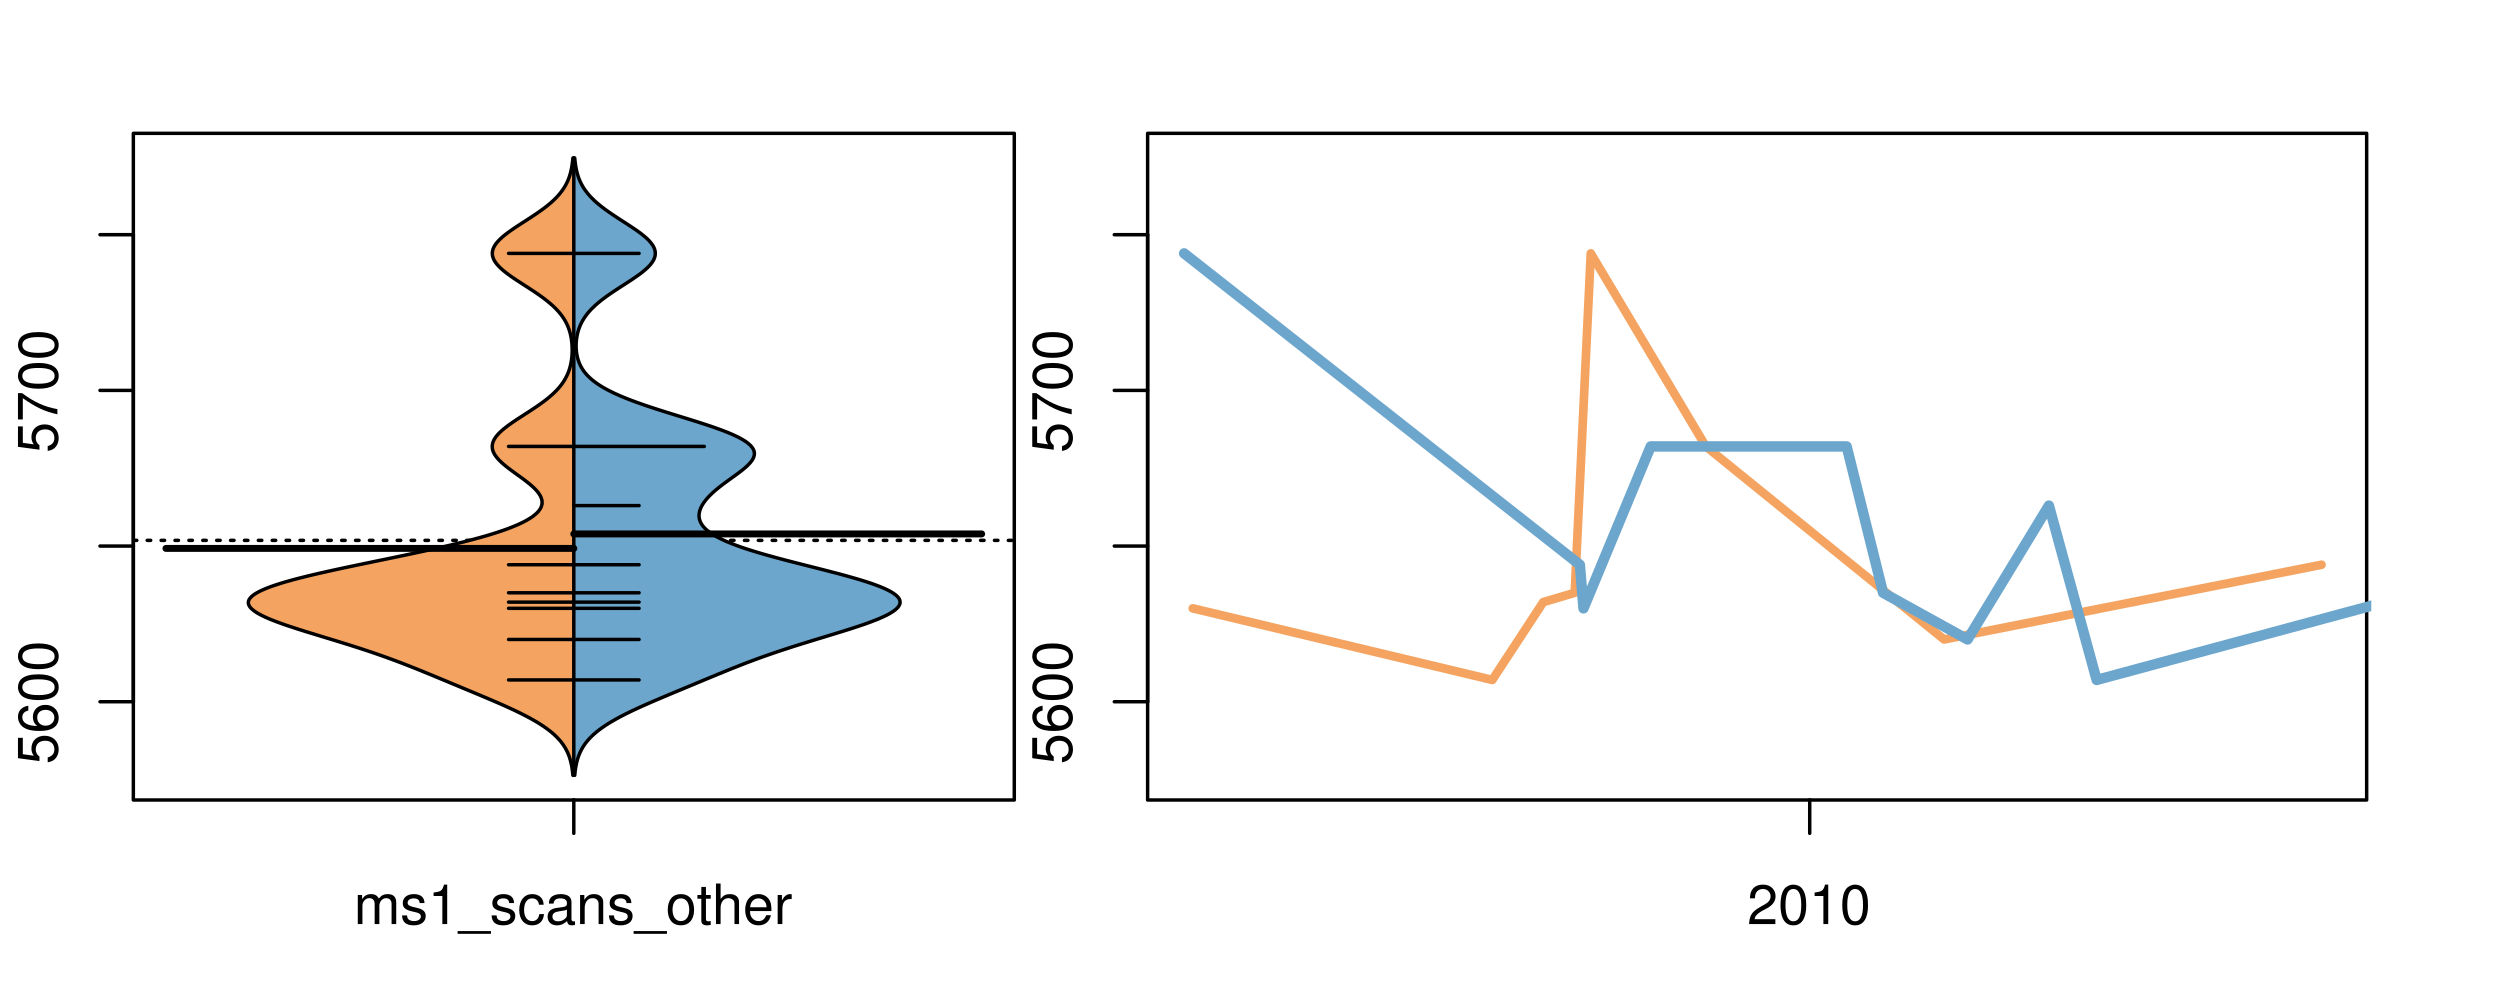 <?xml version="1.0" encoding="UTF-8"?>
<svg xmlns="http://www.w3.org/2000/svg" xmlns:xlink="http://www.w3.org/1999/xlink" width="540pt" height="216pt" viewBox="0 0 540 216" version="1.1">
<defs>
<g>
<symbol overflow="visible" id="glyph0-0">
<path style="stroke:none;" d="M -8.516 -5.719 L -8.516 -1.312 L -3.875 -0.688 L -3.875 -1.656 C -4.469 -2.141 -4.672 -2.562 -4.672 -3.219 C -4.672 -4.359 -3.891 -5.078 -2.625 -5.078 C -1.406 -5.078 -0.656 -4.375 -0.656 -3.219 C -0.656 -2.297 -1.125 -1.734 -2.094 -1.469 L -2.094 -0.422 C -1.391 -0.562 -1.062 -0.688 -0.75 -0.938 C -0.094 -1.422 0.281 -2.281 0.281 -3.234 C 0.281 -4.953 -0.969 -6.156 -2.766 -6.156 C -4.453 -6.156 -5.609 -5.047 -5.609 -3.406 C -5.609 -2.812 -5.453 -2.328 -5.094 -1.844 L -7.469 -2.172 L -7.469 -5.719 Z M -8.516 -5.719 "/>
</symbol>
<symbol overflow="visible" id="glyph0-1">
<path style="stroke:none;" d="M -6.281 -5.969 C -7.688 -5.766 -8.516 -4.859 -8.516 -3.562 C -8.516 -2.625 -8.047 -1.781 -7.297 -1.281 C -6.469 -0.75 -5.422 -0.516 -3.875 -0.516 C -2.453 -0.516 -1.531 -0.734 -0.781 -1.234 C -0.094 -1.688 0.281 -2.438 0.281 -3.375 C 0.281 -4.984 -0.922 -6.156 -2.594 -6.156 C -4.172 -6.156 -5.297 -5.078 -5.297 -3.547 C -5.297 -2.719 -4.969 -2.047 -4.344 -1.594 C -6.422 -1.609 -7.578 -2.281 -7.578 -3.484 C -7.578 -4.234 -7.109 -4.75 -6.281 -4.922 Z M -4.359 -3.422 C -4.359 -4.438 -3.641 -5.078 -2.516 -5.078 C -1.438 -5.078 -0.656 -4.359 -0.656 -3.391 C -0.656 -2.406 -1.469 -1.656 -2.562 -1.656 C -3.625 -1.656 -4.359 -2.375 -4.359 -3.422 Z M -4.359 -3.422 "/>
</symbol>
<symbol overflow="visible" id="glyph0-2">
<path style="stroke:none;" d="M -8.516 -3.297 C -8.516 -2.516 -8.156 -1.781 -7.578 -1.344 C -6.828 -0.797 -5.688 -0.516 -4.109 -0.516 C -1.25 -0.516 0.281 -1.469 0.281 -3.297 C 0.281 -5.094 -1.25 -6.078 -4.047 -6.078 C -5.703 -6.078 -6.797 -5.812 -7.578 -5.25 C -8.172 -4.812 -8.516 -4.109 -8.516 -3.297 Z M -7.578 -3.297 C -7.578 -4.438 -6.422 -5 -4.141 -5 C -1.734 -5 -0.594 -4.453 -0.594 -3.281 C -0.594 -2.156 -1.781 -1.594 -4.109 -1.594 C -6.438 -1.594 -7.578 -2.156 -7.578 -3.297 Z M -7.578 -3.297 "/>
</symbol>
<symbol overflow="visible" id="glyph0-3">
<path style="stroke:none;" d="M -8.516 -6.234 L -8.516 -0.547 L -7.469 -0.547 L -7.469 -5.141 C -4.578 -3.125 -2.797 -2.297 0 -1.656 L 0 -2.781 C -2.719 -3.25 -5.062 -4.312 -7.625 -6.234 Z M -8.516 -6.234 "/>
</symbol>
<symbol overflow="visible" id="glyph0-4">
<path style="stroke:none;" d="M -8.75 -5.938 L -8.75 -4.938 L -5.5 -4.938 C -6.125 -4.531 -6.469 -3.859 -6.469 -3.016 C -6.469 -1.375 -5.156 -0.312 -3.156 -0.312 C -1.031 -0.312 0.281 -1.359 0.281 -3.047 C 0.281 -3.906 -0.047 -4.516 -0.828 -5.047 L 0 -5.047 L 0 -5.938 Z M -5.531 -3.188 C -5.531 -4.266 -4.578 -4.938 -3.078 -4.938 C -1.625 -4.938 -0.656 -4.25 -0.656 -3.188 C -0.656 -2.094 -1.625 -1.359 -3.094 -1.359 C -4.562 -1.359 -5.531 -2.094 -5.531 -3.188 Z M -5.531 -3.188 "/>
</symbol>
<symbol overflow="visible" id="glyph0-5">
<path style="stroke:none;" d="M -6.281 -3.094 L -6.281 -2.047 L -7.266 -2.047 C -7.688 -2.047 -7.906 -2.297 -7.906 -2.75 C -7.906 -2.828 -7.906 -2.875 -7.891 -3.094 L -8.719 -3.094 C -8.766 -2.875 -8.781 -2.734 -8.781 -2.531 C -8.781 -1.609 -8.25 -1.062 -7.359 -1.062 L -6.281 -1.062 L -6.281 -0.219 L -5.469 -0.219 L -5.469 -1.062 L 0 -1.062 L 0 -2.047 L -5.469 -2.047 L -5.469 -3.094 Z M -6.281 -3.094 "/>
</symbol>
<symbol overflow="visible" id="glyph0-6">
<path style="stroke:none;" d="M 1.516 -6.938 L 1.516 0.266 L 2.109 0.266 L 2.109 -6.938 Z M 1.516 -6.938 "/>
</symbol>
<symbol overflow="visible" id="glyph0-7">
<path style="stroke:none;" d="M -6.469 -3.266 C -6.469 -1.5 -5.203 -0.438 -3.094 -0.438 C -0.984 -0.438 0.281 -1.484 0.281 -3.281 C 0.281 -5.047 -0.984 -6.125 -3.047 -6.125 C -5.219 -6.125 -6.469 -5.078 -6.469 -3.266 Z M -5.547 -3.281 C -5.547 -4.406 -4.625 -5.078 -3.062 -5.078 C -1.578 -5.078 -0.641 -4.375 -0.641 -3.281 C -0.641 -2.156 -1.578 -1.469 -3.094 -1.469 C -4.609 -1.469 -5.547 -2.156 -5.547 -3.281 Z M -5.547 -3.281 "/>
</symbol>
<symbol overflow="visible" id="glyph0-8">
<path style="stroke:none;" d="M -8.75 -1.828 L -8.75 -0.812 L 0 -0.812 L 0 -1.828 Z M -8.75 -1.828 "/>
</symbol>
<symbol overflow="visible" id="glyph0-9">
<path style="stroke:none;" d="M -1.25 -2.297 L -1.25 -1.047 L 0 -1.047 L 0 -2.297 Z M -1.25 -2.297 "/>
</symbol>
<symbol overflow="visible" id="glyph0-10">
<path style="stroke:none;" d="M -3.906 -2.656 L -3.906 -3.234 C -3.906 -4.391 -3.391 -4.984 -2.359 -4.984 C -1.297 -4.984 -0.656 -4.328 -0.656 -3.234 C -0.656 -2.078 -1.234 -1.516 -2.469 -1.438 L -2.469 -0.391 C -1.781 -0.438 -1.344 -0.547 -0.953 -0.75 C -0.141 -1.188 0.281 -2.031 0.281 -3.188 C 0.281 -4.938 -0.766 -6.078 -2.375 -6.078 C -3.453 -6.078 -4.062 -5.656 -4.406 -4.625 C -4.719 -5.422 -5.312 -5.812 -6.172 -5.812 C -7.625 -5.812 -8.516 -4.844 -8.516 -3.234 C -8.516 -1.516 -7.578 -0.594 -5.766 -0.562 L -5.766 -1.625 C -6.281 -1.625 -6.562 -1.688 -6.828 -1.812 C -7.297 -2.047 -7.578 -2.578 -7.578 -3.234 C -7.578 -4.172 -7.031 -4.734 -6.125 -4.734 C -5.531 -4.734 -5.172 -4.531 -4.984 -4.062 C -4.859 -3.766 -4.812 -3.391 -4.797 -2.656 Z M -3.906 -2.656 "/>
</symbol>
<symbol overflow="visible" id="glyph0-11">
<path style="stroke:none;" d="M 0 -3.422 L -6.281 -5.828 L -6.281 -4.703 L -1.188 -2.922 L -6.281 -1.25 L -6.281 -0.125 L 0 -2.328 Z M 0 -3.422 "/>
</symbol>
<symbol overflow="visible" id="glyph0-12">
<path style="stroke:none;" d="M -0.594 -6.422 C -0.562 -6.312 -0.562 -6.266 -0.562 -6.203 C -0.562 -5.859 -0.75 -5.656 -1.062 -5.656 L -4.75 -5.656 C -5.875 -5.656 -6.469 -4.844 -6.469 -3.297 C -6.469 -2.391 -6.203 -1.625 -5.734 -1.219 C -5.406 -0.922 -5.047 -0.797 -4.422 -0.781 L -4.422 -1.781 C -5.203 -1.875 -5.547 -2.328 -5.547 -3.266 C -5.547 -4.156 -5.203 -4.672 -4.609 -4.672 L -4.344 -4.672 C -3.922 -4.672 -3.75 -4.422 -3.641 -3.625 C -3.469 -2.203 -3.422 -1.984 -3.266 -1.609 C -2.969 -0.875 -2.406 -0.5 -1.578 -0.5 C -0.438 -0.5 0.281 -1.297 0.281 -2.562 C 0.281 -3.359 0 -4 -0.641 -4.703 C -0.016 -4.781 0.281 -5.094 0.281 -5.734 C 0.281 -5.938 0.25 -6.094 0.172 -6.422 Z M -1.984 -4.672 C -1.641 -4.672 -1.438 -4.578 -1.156 -4.266 C -0.797 -3.859 -0.594 -3.375 -0.594 -2.781 C -0.594 -2 -0.969 -1.547 -1.609 -1.547 C -2.266 -1.547 -2.609 -1.984 -2.766 -3.062 C -2.906 -4.109 -2.953 -4.328 -3.109 -4.672 Z M -1.984 -4.672 "/>
</symbol>
<symbol overflow="visible" id="glyph0-13">
<path style="stroke:none;" d="M 0 -5.781 L -6.281 -5.781 L -6.281 -4.781 L -2.719 -4.781 C -1.438 -4.781 -0.594 -4.109 -0.594 -3.078 C -0.594 -2.281 -1.078 -1.781 -1.844 -1.781 L -6.281 -1.781 L -6.281 -0.781 L -1.438 -0.781 C -0.391 -0.781 0.281 -1.562 0.281 -2.781 C 0.281 -3.703 -0.047 -4.297 -0.875 -4.891 L 0 -4.891 Z M 0 -5.781 "/>
</symbol>
<symbol overflow="visible" id="glyph0-14">
<path style="stroke:none;" d="M -2.812 -6.156 C -3.766 -6.156 -4.344 -6.078 -4.812 -5.906 C -5.844 -5.5 -6.469 -4.531 -6.469 -3.359 C -6.469 -1.609 -5.125 -0.484 -3.062 -0.484 C -1 -0.484 0.281 -1.578 0.281 -3.344 C 0.281 -4.781 -0.547 -5.766 -1.906 -6.031 L -1.906 -5.016 C -1.078 -4.734 -0.641 -4.172 -0.641 -3.375 C -0.641 -2.734 -0.938 -2.203 -1.469 -1.859 C -1.828 -1.625 -2.188 -1.531 -2.812 -1.531 Z M -3.625 -1.547 C -4.781 -1.625 -5.547 -2.344 -5.547 -3.344 C -5.547 -4.328 -4.734 -5.094 -3.703 -5.094 C -3.672 -5.094 -3.641 -5.094 -3.625 -5.078 Z M -3.625 -1.547 "/>
</symbol>
<symbol overflow="visible" id="glyph1-0">
<path style="stroke:none;" d="M 0.844 -6.281 L 0.844 0 L 1.844 0 L 1.844 -3.953 C 1.844 -4.859 2.516 -5.594 3.328 -5.594 C 4.062 -5.594 4.484 -5.141 4.484 -4.328 L 4.484 0 L 5.5 0 L 5.5 -3.953 C 5.5 -4.859 6.156 -5.594 6.969 -5.594 C 7.703 -5.594 8.141 -5.125 8.141 -4.328 L 8.141 0 L 9.141 0 L 9.141 -4.719 C 9.141 -5.844 8.5 -6.469 7.312 -6.469 C 6.484 -6.469 5.969 -6.219 5.391 -5.516 C 5.016 -6.188 4.516 -6.469 3.703 -6.469 C 2.859 -6.469 2.297 -6.156 1.766 -5.406 L 1.766 -6.281 Z M 0.844 -6.281 "/>
</symbol>
<symbol overflow="visible" id="glyph1-1">
<path style="stroke:none;" d="M 5.25 -4.531 C 5.25 -5.766 4.422 -6.469 2.969 -6.469 C 1.516 -6.469 0.562 -5.719 0.562 -4.547 C 0.562 -3.562 1.062 -3.094 2.562 -2.734 L 3.484 -2.516 C 4.188 -2.344 4.469 -2.094 4.469 -1.625 C 4.469 -1.047 3.875 -0.641 3 -0.641 C 2.453 -0.641 2 -0.797 1.75 -1.062 C 1.594 -1.25 1.531 -1.422 1.469 -1.875 L 0.406 -1.875 C 0.453 -0.422 1.266 0.281 2.922 0.281 C 4.5 0.281 5.516 -0.5 5.516 -1.719 C 5.516 -2.656 4.984 -3.172 3.734 -3.469 L 2.766 -3.703 C 1.953 -3.891 1.609 -4.156 1.609 -4.594 C 1.609 -5.172 2.125 -5.547 2.938 -5.547 C 3.75 -5.547 4.172 -5.203 4.203 -4.531 Z M 5.25 -4.531 "/>
</symbol>
<symbol overflow="visible" id="glyph1-2">
<path style="stroke:none;" d="M 3.109 -6.062 L 3.109 0 L 4.156 0 L 4.156 -8.516 L 3.469 -8.516 C 3.094 -7.203 2.859 -7.016 1.219 -6.812 L 1.219 -6.062 Z M 3.109 -6.062 "/>
</symbol>
<symbol overflow="visible" id="glyph1-3">
<path style="stroke:none;" d="M 6.938 1.516 L -0.266 1.516 L -0.266 2.109 L 6.938 2.109 Z M 6.938 1.516 "/>
</symbol>
<symbol overflow="visible" id="glyph1-4">
<path style="stroke:none;" d="M 5.656 -4.172 C 5.609 -4.781 5.469 -5.188 5.234 -5.531 C 4.797 -6.125 4.047 -6.469 3.172 -6.469 C 1.469 -6.469 0.375 -5.125 0.375 -3.031 C 0.375 -1.016 1.453 0.281 3.156 0.281 C 4.656 0.281 5.609 -0.625 5.719 -2.156 L 4.719 -2.156 C 4.547 -1.156 4.031 -0.641 3.188 -0.641 C 2.078 -0.641 1.422 -1.547 1.422 -3.031 C 1.422 -4.609 2.062 -5.547 3.156 -5.547 C 4 -5.547 4.531 -5.047 4.641 -4.172 Z M 5.656 -4.172 "/>
</symbol>
<symbol overflow="visible" id="glyph1-5">
<path style="stroke:none;" d="M 6.422 -0.594 C 6.312 -0.562 6.266 -0.562 6.203 -0.562 C 5.859 -0.562 5.656 -0.75 5.656 -1.062 L 5.656 -4.75 C 5.656 -5.875 4.844 -6.469 3.297 -6.469 C 2.391 -6.469 1.625 -6.203 1.219 -5.734 C 0.922 -5.406 0.797 -5.047 0.781 -4.422 L 1.781 -4.422 C 1.875 -5.203 2.328 -5.547 3.266 -5.547 C 4.156 -5.547 4.672 -5.203 4.672 -4.609 L 4.672 -4.344 C 4.672 -3.922 4.422 -3.75 3.625 -3.641 C 2.203 -3.469 1.984 -3.422 1.609 -3.266 C 0.875 -2.969 0.5 -2.406 0.5 -1.578 C 0.5 -0.438 1.297 0.281 2.562 0.281 C 3.359 0.281 4 0 4.703 -0.641 C 4.781 -0.016 5.094 0.281 5.734 0.281 C 5.938 0.281 6.094 0.25 6.422 0.172 Z M 4.672 -1.984 C 4.672 -1.641 4.578 -1.438 4.266 -1.156 C 3.859 -0.797 3.375 -0.594 2.781 -0.594 C 2 -0.594 1.547 -0.969 1.547 -1.609 C 1.547 -2.266 1.984 -2.609 3.062 -2.766 C 4.109 -2.906 4.328 -2.953 4.672 -3.109 Z M 4.672 -1.984 "/>
</symbol>
<symbol overflow="visible" id="glyph1-6">
<path style="stroke:none;" d="M 0.844 -6.281 L 0.844 0 L 1.844 0 L 1.844 -3.469 C 1.844 -4.75 2.516 -5.594 3.547 -5.594 C 4.344 -5.594 4.844 -5.109 4.844 -4.359 L 4.844 0 L 5.844 0 L 5.844 -4.75 C 5.844 -5.797 5.062 -6.469 3.859 -6.469 C 2.922 -6.469 2.312 -6.109 1.766 -5.234 L 1.766 -6.281 Z M 0.844 -6.281 "/>
</symbol>
<symbol overflow="visible" id="glyph1-7">
<path style="stroke:none;" d="M 3.266 -6.469 C 1.5 -6.469 0.438 -5.203 0.438 -3.094 C 0.438 -0.984 1.484 0.281 3.281 0.281 C 5.047 0.281 6.125 -0.984 6.125 -3.047 C 6.125 -5.219 5.078 -6.469 3.266 -6.469 Z M 3.281 -5.547 C 4.406 -5.547 5.078 -4.625 5.078 -3.062 C 5.078 -1.578 4.375 -0.641 3.281 -0.641 C 2.156 -0.641 1.469 -1.578 1.469 -3.094 C 1.469 -4.609 2.156 -5.547 3.281 -5.547 Z M 3.281 -5.547 "/>
</symbol>
<symbol overflow="visible" id="glyph1-8">
<path style="stroke:none;" d="M 3.047 -6.281 L 2.016 -6.281 L 2.016 -8.016 L 1.016 -8.016 L 1.016 -6.281 L 0.172 -6.281 L 0.172 -5.469 L 1.016 -5.469 L 1.016 -0.719 C 1.016 -0.078 1.453 0.281 2.234 0.281 C 2.469 0.281 2.719 0.25 3.047 0.188 L 3.047 -0.641 C 2.922 -0.609 2.766 -0.594 2.562 -0.594 C 2.141 -0.594 2.016 -0.719 2.016 -1.156 L 2.016 -5.469 L 3.047 -5.469 Z M 3.047 -6.281 "/>
</symbol>
<symbol overflow="visible" id="glyph1-9">
<path style="stroke:none;" d="M 0.844 -8.75 L 0.844 0 L 1.844 0 L 1.844 -3.469 C 1.844 -4.75 2.516 -5.594 3.547 -5.594 C 3.859 -5.594 4.188 -5.484 4.422 -5.297 C 4.719 -5.094 4.844 -4.797 4.844 -4.359 L 4.844 0 L 5.828 0 L 5.828 -4.75 C 5.828 -5.812 5.078 -6.469 3.859 -6.469 C 2.969 -6.469 2.422 -6.188 1.844 -5.422 L 1.844 -8.75 Z M 0.844 -8.75 "/>
</symbol>
<symbol overflow="visible" id="glyph1-10">
<path style="stroke:none;" d="M 6.156 -2.812 C 6.156 -3.766 6.078 -4.344 5.906 -4.812 C 5.5 -5.844 4.531 -6.469 3.359 -6.469 C 1.609 -6.469 0.484 -5.125 0.484 -3.062 C 0.484 -1 1.578 0.281 3.344 0.281 C 4.781 0.281 5.766 -0.547 6.031 -1.906 L 5.016 -1.906 C 4.734 -1.078 4.172 -0.641 3.375 -0.641 C 2.734 -0.641 2.203 -0.938 1.859 -1.469 C 1.625 -1.828 1.531 -2.188 1.531 -2.812 Z M 1.547 -3.625 C 1.625 -4.781 2.344 -5.547 3.344 -5.547 C 4.328 -5.547 5.094 -4.734 5.094 -3.703 C 5.094 -3.672 5.094 -3.641 5.078 -3.625 Z M 1.547 -3.625 "/>
</symbol>
<symbol overflow="visible" id="glyph1-11">
<path style="stroke:none;" d="M 0.828 -6.281 L 0.828 0 L 1.844 0 L 1.844 -3.266 C 1.844 -4.156 2.062 -4.75 2.547 -5.094 C 2.859 -5.328 3.156 -5.406 3.859 -5.406 L 3.859 -6.438 C 3.688 -6.453 3.594 -6.469 3.469 -6.469 C 2.812 -6.469 2.328 -6.078 1.75 -5.141 L 1.75 -6.281 Z M 0.828 -6.281 "/>
</symbol>
<symbol overflow="visible" id="glyph1-12">
<path style="stroke:none;" d="M 6.078 -1.047 L 1.594 -1.047 C 1.703 -1.734 2.094 -2.188 3.125 -2.797 L 4.328 -3.438 C 5.516 -4.094 6.125 -4.969 6.125 -6.016 C 6.125 -6.719 5.844 -7.375 5.344 -7.844 C 4.844 -8.297 4.219 -8.516 3.406 -8.516 C 2.328 -8.516 1.531 -8.125 1.062 -7.406 C 0.75 -6.953 0.625 -6.422 0.594 -5.562 L 1.656 -5.562 C 1.688 -6.125 1.766 -6.484 1.906 -6.75 C 2.188 -7.266 2.734 -7.578 3.375 -7.578 C 4.328 -7.578 5.047 -6.906 5.047 -5.984 C 5.047 -5.312 4.656 -4.734 3.906 -4.312 L 2.797 -3.688 C 1.016 -2.672 0.5 -1.875 0.406 0 L 6.078 0 Z M 6.078 -1.047 "/>
</symbol>
<symbol overflow="visible" id="glyph1-13">
<path style="stroke:none;" d="M 3.297 -8.516 C 2.516 -8.516 1.781 -8.156 1.344 -7.578 C 0.797 -6.828 0.516 -5.688 0.516 -4.109 C 0.516 -1.25 1.469 0.281 3.297 0.281 C 5.094 0.281 6.078 -1.25 6.078 -4.047 C 6.078 -5.703 5.812 -6.797 5.25 -7.578 C 4.812 -8.172 4.109 -8.516 3.297 -8.516 Z M 3.297 -7.578 C 4.438 -7.578 5 -6.422 5 -4.141 C 5 -1.734 4.453 -0.594 3.281 -0.594 C 2.156 -0.594 1.594 -1.781 1.594 -4.109 C 1.594 -6.438 2.156 -7.578 3.297 -7.578 Z M 3.297 -7.578 "/>
</symbol>
</g>
<clipPath id="clip1">
  <path d="M 28.801 28.801 L 220.086 28.801 L 220.086 173.801 L 28.801 173.801 Z M 28.801 28.801 "/>
</clipPath>
<clipPath id="clip2">
  <path d="M 247.887 28.801 L 512.199 28.801 L 512.199 173.801 L 247.887 173.801 Z M 247.887 28.801 "/>
</clipPath>
<clipPath id="clip3">
  <path d="M 233.484 14.398 L 526.598 14.398 L 526.598 188.199 L 233.484 188.199 Z M 233.484 14.398 "/>
</clipPath>
<clipPath id="clip4">
  <path d="M 247.887 28.801 L 512.199 28.801 L 512.199 173.801 L 247.887 173.801 Z M 247.887 28.801 "/>
</clipPath>
</defs>
<g id="surface456">
<path style="fill:none;stroke-width:0.75;stroke-linecap:round;stroke-linejoin:round;stroke:rgb(0%,0%,0%);stroke-opacity:1;stroke-miterlimit:10;" d="M 28.801 172.801 L 219.086 172.801 L 219.086 28.801 L 28.801 28.801 L 28.801 172.801 "/>
<path style="fill:none;stroke-width:0.75;stroke-linecap:round;stroke-linejoin:round;stroke:rgb(0%,0%,0%);stroke-opacity:1;stroke-miterlimit:10;" d="M 28.801 151.578 L 28.801 50.695 "/>
<path style="fill:none;stroke-width:0.75;stroke-linecap:round;stroke-linejoin:round;stroke:rgb(0%,0%,0%);stroke-opacity:1;stroke-miterlimit:10;" d="M 28.801 151.578 L 21.602 151.578 "/>
<path style="fill:none;stroke-width:0.75;stroke-linecap:round;stroke-linejoin:round;stroke:rgb(0%,0%,0%);stroke-opacity:1;stroke-miterlimit:10;" d="M 28.801 117.949 L 21.602 117.949 "/>
<path style="fill:none;stroke-width:0.75;stroke-linecap:round;stroke-linejoin:round;stroke:rgb(0%,0%,0%);stroke-opacity:1;stroke-miterlimit:10;" d="M 28.801 84.324 L 21.602 84.324 "/>
<path style="fill:none;stroke-width:0.75;stroke-linecap:round;stroke-linejoin:round;stroke:rgb(0%,0%,0%);stroke-opacity:1;stroke-miterlimit:10;" d="M 28.801 50.695 L 21.602 50.695 "/>
<g style="fill:rgb(0%,0%,0%);fill-opacity:1;">
  <use xlink:href="#glyph0-0" x="12.396" y="165.078"/>
  <use xlink:href="#glyph0-1" x="12.396" y="158.406"/>
  <use xlink:href="#glyph0-2" x="12.396" y="151.734"/>
  <use xlink:href="#glyph0-2" x="12.396" y="145.062"/>
</g>
<g style="fill:rgb(0%,0%,0%);fill-opacity:1;">
  <use xlink:href="#glyph0-0" x="12.396" y="97.824"/>
  <use xlink:href="#glyph0-3" x="12.396" y="91.152"/>
  <use xlink:href="#glyph0-2" x="12.396" y="84.48"/>
  <use xlink:href="#glyph0-2" x="12.396" y="77.809"/>
</g>
<path style="fill:none;stroke-width:0.75;stroke-linecap:round;stroke-linejoin:round;stroke:rgb(0%,0%,0%);stroke-opacity:1;stroke-miterlimit:10;" d="M 123.941 172.801 L 123.941 172.801 "/>
<path style="fill:none;stroke-width:0.75;stroke-linecap:round;stroke-linejoin:round;stroke:rgb(0%,0%,0%);stroke-opacity:1;stroke-miterlimit:10;" d="M 123.941 172.801 L 123.941 180 "/>
<g style="fill:rgb(0%,0%,0%);fill-opacity:1;">
  <use xlink:href="#glyph1-0" x="76.441" y="199.596"/>
  <use xlink:href="#glyph1-1" x="86.438" y="199.596"/>
  <use xlink:href="#glyph1-2" x="92.438" y="199.596"/>
  <use xlink:href="#glyph1-3" x="99.109" y="199.596"/>
  <use xlink:href="#glyph1-1" x="105.781" y="199.596"/>
  <use xlink:href="#glyph1-4" x="111.781" y="199.596"/>
  <use xlink:href="#glyph1-5" x="117.781" y="199.596"/>
  <use xlink:href="#glyph1-6" x="124.453" y="199.596"/>
  <use xlink:href="#glyph1-1" x="131.125" y="199.596"/>
  <use xlink:href="#glyph1-3" x="137.125" y="199.596"/>
  <use xlink:href="#glyph1-7" x="143.797" y="199.596"/>
  <use xlink:href="#glyph1-8" x="150.469" y="199.596"/>
  <use xlink:href="#glyph1-9" x="153.805" y="199.596"/>
  <use xlink:href="#glyph1-10" x="160.477" y="199.596"/>
  <use xlink:href="#glyph1-11" x="167.148" y="199.596"/>
</g>
<g clip-path="url(#clip1)" clip-rule="nonzero">
<path style="fill:none;stroke-width:0.75;stroke-linecap:round;stroke-linejoin:round;stroke:rgb(0%,0%,0%);stroke-opacity:1;stroke-dasharray:0.75,2.25;stroke-miterlimit:10;" d="M 28.801 116.719 L 219.086 116.719 "/>
<path style=" stroke:none;fill-rule:nonzero;fill:rgb(95.686%,64.314%,37.647%);fill-opacity:1;" d="M 123.941 34.133 L 123.746 34.133 L 123.723 34.395 L 123.695 34.656 L 123.664 34.918 L 123.633 35.176 L 123.562 35.699 L 123.52 35.961 L 123.473 36.223 L 123.422 36.48 L 123.367 36.742 L 123.309 37.004 L 123.246 37.266 L 123.172 37.523 L 123.098 37.785 L 123.016 38.047 L 122.926 38.309 L 122.832 38.57 L 122.727 38.828 L 122.617 39.09 L 122.5 39.352 L 122.371 39.613 L 122.238 39.875 L 122.094 40.133 L 121.938 40.395 L 121.773 40.656 L 121.602 40.918 L 121.418 41.18 L 121.223 41.438 L 121.02 41.699 L 120.805 41.961 L 120.574 42.223 L 120.34 42.484 L 120.09 42.742 L 119.828 43.004 L 119.559 43.266 L 119.277 43.527 L 118.98 43.789 L 118.676 44.047 L 118.359 44.309 L 118.035 44.57 L 117.695 44.832 L 117.352 45.094 L 116.996 45.352 L 116.633 45.613 L 116.262 45.875 L 115.883 46.137 L 115.496 46.398 L 115.105 46.656 L 114.711 46.918 L 113.504 47.703 L 113.098 47.961 L 112.691 48.223 L 112.289 48.484 L 111.492 49.008 L 111.105 49.266 L 110.723 49.527 L 110.344 49.789 L 109.98 50.051 L 109.625 50.312 L 109.281 50.57 L 108.953 50.832 L 108.637 51.094 L 108.34 51.355 L 108.055 51.617 L 107.793 51.875 L 107.551 52.137 L 107.324 52.398 L 107.121 52.66 L 106.941 52.922 L 106.781 53.18 L 106.645 53.441 L 106.535 53.703 L 106.449 53.965 L 106.387 54.227 L 106.352 54.484 L 106.344 54.746 L 106.355 55.008 L 106.391 55.27 L 106.461 55.527 L 106.551 55.789 L 106.66 56.051 L 106.801 56.312 L 106.965 56.574 L 107.145 56.832 L 107.352 57.094 L 107.578 57.355 L 107.824 57.617 L 108.09 57.879 L 108.375 58.137 L 108.676 58.398 L 108.992 58.66 L 109.324 58.922 L 109.672 59.184 L 110.027 59.441 L 110.391 59.703 L 110.77 59.965 L 111.152 60.227 L 111.543 60.488 L 111.941 60.746 L 112.34 61.008 L 112.742 61.27 L 113.555 61.793 L 113.957 62.051 L 114.359 62.312 L 115.156 62.836 L 115.547 63.098 L 115.93 63.355 L 116.309 63.617 L 116.68 63.879 L 117.043 64.141 L 117.395 64.402 L 117.738 64.66 L 118.074 64.922 L 118.398 65.184 L 118.715 65.445 L 119.016 65.707 L 119.312 65.965 L 119.59 66.227 L 119.859 66.488 L 120.121 66.75 L 120.367 67.012 L 120.602 67.27 L 120.828 67.531 L 121.043 67.793 L 121.246 68.055 L 121.438 68.316 L 121.621 68.574 L 121.789 68.836 L 121.953 69.098 L 122.105 69.359 L 122.246 69.621 L 122.379 69.879 L 122.504 70.141 L 122.621 70.402 L 122.727 70.664 L 122.824 70.926 L 122.918 71.184 L 123.004 71.445 L 123.152 71.969 L 123.215 72.23 L 123.273 72.488 L 123.328 72.75 L 123.375 73.012 L 123.418 73.273 L 123.453 73.531 L 123.488 73.793 L 123.516 74.055 L 123.539 74.316 L 123.555 74.578 L 123.57 74.836 L 123.582 75.098 L 123.59 75.621 L 123.586 75.883 L 123.578 76.141 L 123.566 76.402 L 123.551 76.664 L 123.531 76.926 L 123.508 77.188 L 123.477 77.445 L 123.445 77.707 L 123.406 77.969 L 123.312 78.492 L 123.258 78.75 L 123.195 79.012 L 123.129 79.273 L 123.055 79.535 L 122.977 79.797 L 122.891 80.055 L 122.797 80.316 L 122.691 80.578 L 122.582 80.84 L 122.465 81.102 L 122.336 81.359 L 122.199 81.621 L 122.059 81.883 L 121.902 82.145 L 121.738 82.406 L 121.562 82.664 L 121.379 82.926 L 121.184 83.188 L 120.977 83.449 L 120.758 83.711 L 120.531 83.969 L 120.289 84.23 L 120.039 84.492 L 119.777 84.754 L 119.504 85.016 L 119.219 85.273 L 118.922 85.535 L 118.613 85.797 L 118.297 86.059 L 117.969 86.32 L 117.633 86.578 L 117.281 86.84 L 116.926 87.102 L 116.562 87.363 L 116.188 87.625 L 115.809 87.883 L 115.422 88.145 L 115.031 88.406 L 114.234 88.93 L 113.828 89.188 L 113.426 89.449 L 113.02 89.711 L 112.617 89.973 L 112.211 90.234 L 111.812 90.492 L 111.418 90.754 L 111.027 91.016 L 110.648 91.277 L 110.273 91.539 L 109.91 91.797 L 109.559 92.059 L 109.219 92.32 L 108.891 92.582 L 108.574 92.84 L 108.281 93.102 L 108.004 93.363 L 107.738 93.625 L 107.5 93.887 L 107.281 94.145 L 107.078 94.406 L 106.898 94.668 L 106.746 94.93 L 106.613 95.191 L 106.504 95.449 L 106.426 95.711 L 106.367 95.973 L 106.328 96.234 L 106.32 96.496 L 106.34 96.754 L 106.379 97.016 L 106.441 97.277 L 106.535 97.539 L 106.648 97.801 L 106.785 98.059 L 106.945 98.32 L 107.129 98.582 L 107.328 98.844 L 107.551 99.105 L 107.793 99.363 L 108.051 99.625 L 108.324 99.887 L 108.617 100.148 L 108.922 100.41 L 109.234 100.668 L 109.562 100.93 L 109.902 101.191 L 110.246 101.453 L 110.598 101.715 L 110.953 101.973 L 111.312 102.234 L 111.676 102.496 L 112.395 103.02 L 112.75 103.277 L 113.105 103.539 L 113.449 103.801 L 113.789 104.062 L 114.117 104.324 L 114.438 104.582 L 114.742 104.844 L 115.035 105.105 L 115.316 105.367 L 115.574 105.629 L 115.82 105.887 L 116.051 106.148 L 116.258 106.41 L 116.441 106.672 L 116.609 106.934 L 116.754 107.191 L 116.867 107.453 L 116.965 107.715 L 117.039 107.977 L 117.074 108.238 L 117.09 108.496 L 117.082 108.758 L 117.043 109.02 L 116.969 109.281 L 116.871 109.543 L 116.746 109.801 L 116.582 110.062 L 116.391 110.324 L 116.176 110.586 L 115.914 110.844 L 115.625 111.105 L 115.309 111.367 L 114.957 111.629 L 114.566 111.891 L 114.148 112.148 L 113.703 112.41 L 113.211 112.672 L 112.688 112.934 L 112.137 113.195 L 111.547 113.453 L 110.922 113.715 L 110.266 113.977 L 109.582 114.238 L 108.855 114.5 L 108.098 114.758 L 107.316 115.02 L 106.492 115.281 L 105.637 115.543 L 104.758 115.805 L 103.848 116.062 L 102.898 116.324 L 101.93 116.586 L 100.934 116.848 L 99.902 117.109 L 98.848 117.367 L 97.773 117.629 L 96.672 117.891 L 95.547 118.152 L 94.402 118.414 L 93.238 118.672 L 92.055 118.934 L 90.852 119.195 L 89.641 119.457 L 88.414 119.719 L 87.172 119.977 L 85.926 120.238 L 84.672 120.5 L 82.148 121.023 L 80.883 121.281 L 79.621 121.543 L 78.363 121.805 L 77.109 122.066 L 75.863 122.328 L 74.629 122.586 L 73.41 122.848 L 72.203 123.109 L 71.02 123.371 L 69.855 123.633 L 68.711 123.891 L 67.594 124.152 L 66.508 124.414 L 65.449 124.676 L 64.418 124.938 L 63.434 125.195 L 62.484 125.457 L 61.566 125.719 L 60.695 125.98 L 59.875 126.242 L 59.09 126.5 L 58.348 126.762 L 57.672 127.023 L 57.039 127.285 L 56.449 127.547 L 55.922 127.805 L 55.449 128.066 L 55.023 128.328 L 54.652 128.59 L 54.348 128.848 L 54.094 129.109 L 53.887 129.371 L 53.754 129.633 L 53.672 129.895 L 53.637 130.152 L 53.66 130.414 L 53.746 130.676 L 53.879 130.938 L 54.055 131.199 L 54.305 131.457 L 54.594 131.719 L 54.922 131.98 L 55.305 132.242 L 55.738 132.504 L 56.207 132.762 L 56.711 133.023 L 57.266 133.285 L 57.852 133.547 L 58.469 133.809 L 59.125 134.066 L 59.809 134.328 L 60.516 134.59 L 61.246 134.852 L 62.004 135.113 L 62.781 135.371 L 63.574 135.633 L 64.383 135.895 L 65.207 136.156 L 66.039 136.418 L 66.879 136.676 L 68.582 137.199 L 69.438 137.461 L 70.297 137.723 L 71.152 137.98 L 72.008 138.242 L 73.703 138.766 L 74.543 139.027 L 75.375 139.285 L 76.199 139.547 L 77.016 139.809 L 77.824 140.07 L 78.617 140.332 L 79.406 140.59 L 80.18 140.852 L 80.949 141.113 L 81.699 141.375 L 82.445 141.637 L 83.18 141.895 L 83.902 142.156 L 84.613 142.418 L 85.32 142.68 L 86.016 142.941 L 86.699 143.199 L 87.379 143.461 L 88.051 143.723 L 89.371 144.246 L 90.023 144.504 L 90.668 144.766 L 91.949 145.289 L 92.586 145.551 L 93.219 145.809 L 95.105 146.594 L 95.73 146.852 L 96.359 147.113 L 97.609 147.637 L 98.238 147.898 L 98.863 148.156 L 99.492 148.418 L 100.742 148.941 L 101.371 149.203 L 101.996 149.461 L 103.246 149.984 L 104.488 150.508 L 105.105 150.766 L 105.719 151.027 L 106.938 151.551 L 107.539 151.812 L 108.133 152.07 L 108.723 152.332 L 109.305 152.594 L 109.879 152.855 L 110.445 153.117 L 111.004 153.375 L 111.555 153.637 L 112.094 153.898 L 112.621 154.16 L 113.141 154.422 L 113.645 154.68 L 114.137 154.941 L 114.617 155.203 L 115.086 155.465 L 115.539 155.727 L 115.98 155.984 L 116.41 156.246 L 116.82 156.508 L 117.219 156.77 L 117.605 157.031 L 117.973 157.289 L 118.328 157.551 L 118.672 157.812 L 119 158.074 L 119.309 158.336 L 119.609 158.594 L 119.895 158.855 L 120.164 159.117 L 120.422 159.379 L 120.664 159.641 L 120.898 159.898 L 121.117 160.16 L 121.32 160.422 L 121.52 160.684 L 121.699 160.945 L 121.871 161.203 L 122.035 161.465 L 122.188 161.727 L 122.328 161.988 L 122.461 162.25 L 122.586 162.508 L 122.699 162.77 L 122.805 163.031 L 122.906 163.293 L 122.996 163.555 L 123.078 163.812 L 123.16 164.074 L 123.23 164.336 L 123.297 164.598 L 123.359 164.855 L 123.414 165.117 L 123.465 165.379 L 123.512 165.641 L 123.555 165.902 L 123.594 166.16 L 123.664 166.684 L 123.719 167.207 L 123.742 167.465 L 123.941 167.465 Z M 123.941 34.133 "/>
<path style="fill:none;stroke-width:0.75;stroke-linecap:round;stroke-linejoin:round;stroke:rgb(0%,0%,0%);stroke-opacity:1;stroke-miterlimit:10;" d="M 123.941 34.133 L 123.746 34.133 L 123.723 34.395 L 123.695 34.656 L 123.664 34.918 L 123.633 35.176 L 123.562 35.699 L 123.52 35.961 L 123.473 36.223 L 123.422 36.48 L 123.367 36.742 L 123.309 37.004 L 123.246 37.266 L 123.172 37.523 L 123.098 37.785 L 123.016 38.047 L 122.926 38.309 L 122.832 38.57 L 122.727 38.828 L 122.617 39.09 L 122.5 39.352 L 122.371 39.613 L 122.238 39.875 L 122.094 40.133 L 121.938 40.395 L 121.773 40.656 L 121.602 40.918 L 121.418 41.18 L 121.223 41.438 L 121.02 41.699 L 120.805 41.961 L 120.574 42.223 L 120.34 42.484 L 120.09 42.742 L 119.828 43.004 L 119.559 43.266 L 119.277 43.527 L 118.98 43.789 L 118.676 44.047 L 118.359 44.309 L 118.035 44.57 L 117.695 44.832 L 117.352 45.094 L 116.996 45.352 L 116.633 45.613 L 116.262 45.875 L 115.883 46.137 L 115.496 46.398 L 115.105 46.656 L 114.711 46.918 L 113.504 47.703 L 113.098 47.961 L 112.691 48.223 L 112.289 48.484 L 111.492 49.008 L 111.105 49.266 L 110.723 49.527 L 110.344 49.789 L 109.98 50.051 L 109.625 50.312 L 109.281 50.57 L 108.953 50.832 L 108.637 51.094 L 108.34 51.355 L 108.055 51.617 L 107.793 51.875 L 107.551 52.137 L 107.324 52.398 L 107.121 52.66 L 106.941 52.922 L 106.781 53.18 L 106.645 53.441 L 106.535 53.703 L 106.449 53.965 L 106.387 54.227 L 106.352 54.484 L 106.344 54.746 L 106.355 55.008 L 106.391 55.27 L 106.461 55.527 L 106.551 55.789 L 106.66 56.051 L 106.801 56.312 L 106.965 56.574 L 107.145 56.832 L 107.352 57.094 L 107.578 57.355 L 107.824 57.617 L 108.09 57.879 L 108.375 58.137 L 108.676 58.398 L 108.992 58.66 L 109.324 58.922 L 109.672 59.184 L 110.027 59.441 L 110.391 59.703 L 110.77 59.965 L 111.152 60.227 L 111.543 60.488 L 111.941 60.746 L 112.34 61.008 L 112.742 61.27 L 113.555 61.793 L 113.957 62.051 L 114.359 62.312 L 115.156 62.836 L 115.547 63.098 L 115.93 63.355 L 116.309 63.617 L 116.68 63.879 L 117.043 64.141 L 117.395 64.402 L 117.738 64.66 L 118.074 64.922 L 118.398 65.184 L 118.715 65.445 L 119.016 65.707 L 119.312 65.965 L 119.59 66.227 L 119.859 66.488 L 120.121 66.75 L 120.367 67.012 L 120.602 67.27 L 120.828 67.531 L 121.043 67.793 L 121.246 68.055 L 121.438 68.316 L 121.621 68.574 L 121.789 68.836 L 121.953 69.098 L 122.105 69.359 L 122.246 69.621 L 122.379 69.879 L 122.504 70.141 L 122.621 70.402 L 122.727 70.664 L 122.824 70.926 L 122.918 71.184 L 123.004 71.445 L 123.152 71.969 L 123.215 72.23 L 123.273 72.488 L 123.328 72.75 L 123.375 73.012 L 123.418 73.273 L 123.453 73.531 L 123.488 73.793 L 123.516 74.055 L 123.539 74.316 L 123.555 74.578 L 123.57 74.836 L 123.582 75.098 L 123.59 75.621 L 123.586 75.883 L 123.578 76.141 L 123.566 76.402 L 123.551 76.664 L 123.531 76.926 L 123.508 77.188 L 123.477 77.445 L 123.445 77.707 L 123.406 77.969 L 123.312 78.492 L 123.258 78.75 L 123.195 79.012 L 123.129 79.273 L 123.055 79.535 L 122.977 79.797 L 122.891 80.055 L 122.797 80.316 L 122.691 80.578 L 122.582 80.84 L 122.465 81.102 L 122.336 81.359 L 122.199 81.621 L 122.059 81.883 L 121.902 82.145 L 121.738 82.406 L 121.562 82.664 L 121.379 82.926 L 121.184 83.188 L 120.977 83.449 L 120.758 83.711 L 120.531 83.969 L 120.289 84.23 L 120.039 84.492 L 119.777 84.754 L 119.504 85.016 L 119.219 85.273 L 118.922 85.535 L 118.613 85.797 L 118.297 86.059 L 117.969 86.32 L 117.633 86.578 L 117.281 86.84 L 116.926 87.102 L 116.562 87.363 L 116.188 87.625 L 115.809 87.883 L 115.422 88.145 L 115.031 88.406 L 114.234 88.93 L 113.828 89.188 L 113.426 89.449 L 113.02 89.711 L 112.617 89.973 L 112.211 90.234 L 111.812 90.492 L 111.418 90.754 L 111.027 91.016 L 110.648 91.277 L 110.273 91.539 L 109.91 91.797 L 109.559 92.059 L 109.219 92.32 L 108.891 92.582 L 108.574 92.84 L 108.281 93.102 L 108.004 93.363 L 107.738 93.625 L 107.5 93.887 L 107.281 94.145 L 107.078 94.406 L 106.898 94.668 L 106.746 94.93 L 106.613 95.191 L 106.504 95.449 L 106.426 95.711 L 106.367 95.973 L 106.328 96.234 L 106.32 96.496 L 106.34 96.754 L 106.379 97.016 L 106.441 97.277 L 106.535 97.539 L 106.648 97.801 L 106.785 98.059 L 106.945 98.32 L 107.129 98.582 L 107.328 98.844 L 107.551 99.105 L 107.793 99.363 L 108.051 99.625 L 108.324 99.887 L 108.617 100.148 L 108.922 100.41 L 109.234 100.668 L 109.562 100.93 L 109.902 101.191 L 110.246 101.453 L 110.598 101.715 L 110.953 101.973 L 111.312 102.234 L 111.676 102.496 L 112.395 103.02 L 112.75 103.277 L 113.105 103.539 L 113.449 103.801 L 113.789 104.062 L 114.117 104.324 L 114.438 104.582 L 114.742 104.844 L 115.035 105.105 L 115.316 105.367 L 115.574 105.629 L 115.82 105.887 L 116.051 106.148 L 116.258 106.41 L 116.441 106.672 L 116.609 106.934 L 116.754 107.191 L 116.867 107.453 L 116.965 107.715 L 117.039 107.977 L 117.074 108.238 L 117.09 108.496 L 117.082 108.758 L 117.043 109.02 L 116.969 109.281 L 116.871 109.543 L 116.746 109.801 L 116.582 110.062 L 116.391 110.324 L 116.176 110.586 L 115.914 110.844 L 115.625 111.105 L 115.309 111.367 L 114.957 111.629 L 114.566 111.891 L 114.148 112.148 L 113.703 112.41 L 113.211 112.672 L 112.688 112.934 L 112.137 113.195 L 111.547 113.453 L 110.922 113.715 L 110.266 113.977 L 109.582 114.238 L 108.855 114.5 L 108.098 114.758 L 107.316 115.02 L 106.492 115.281 L 105.637 115.543 L 104.758 115.805 L 103.848 116.062 L 102.898 116.324 L 101.93 116.586 L 100.934 116.848 L 99.902 117.109 L 98.848 117.367 L 97.773 117.629 L 96.672 117.891 L 95.547 118.152 L 94.402 118.414 L 93.238 118.672 L 92.055 118.934 L 90.852 119.195 L 89.641 119.457 L 88.414 119.719 L 87.172 119.977 L 85.926 120.238 L 84.672 120.5 L 82.148 121.023 L 80.883 121.281 L 79.621 121.543 L 78.363 121.805 L 77.109 122.066 L 75.863 122.328 L 74.629 122.586 L 73.41 122.848 L 72.203 123.109 L 71.02 123.371 L 69.855 123.633 L 68.711 123.891 L 67.594 124.152 L 66.508 124.414 L 65.449 124.676 L 64.418 124.938 L 63.434 125.195 L 62.484 125.457 L 61.566 125.719 L 60.695 125.98 L 59.875 126.242 L 59.09 126.5 L 58.348 126.762 L 57.672 127.023 L 57.039 127.285 L 56.449 127.547 L 55.922 127.805 L 55.449 128.066 L 55.023 128.328 L 54.652 128.59 L 54.348 128.848 L 54.094 129.109 L 53.887 129.371 L 53.754 129.633 L 53.672 129.895 L 53.637 130.152 L 53.66 130.414 L 53.746 130.676 L 53.879 130.938 L 54.055 131.199 L 54.305 131.457 L 54.594 131.719 L 54.922 131.98 L 55.305 132.242 L 55.738 132.504 L 56.207 132.762 L 56.711 133.023 L 57.266 133.285 L 57.852 133.547 L 58.469 133.809 L 59.125 134.066 L 59.809 134.328 L 60.516 134.59 L 61.246 134.852 L 62.004 135.113 L 62.781 135.371 L 63.574 135.633 L 64.383 135.895 L 65.207 136.156 L 66.039 136.418 L 66.879 136.676 L 68.582 137.199 L 69.438 137.461 L 70.297 137.723 L 71.152 137.98 L 72.008 138.242 L 73.703 138.766 L 74.543 139.027 L 75.375 139.285 L 76.199 139.547 L 77.016 139.809 L 77.824 140.07 L 78.617 140.332 L 79.406 140.59 L 80.18 140.852 L 80.949 141.113 L 81.699 141.375 L 82.445 141.637 L 83.18 141.895 L 83.902 142.156 L 84.613 142.418 L 85.32 142.68 L 86.016 142.941 L 86.699 143.199 L 87.379 143.461 L 88.051 143.723 L 89.371 144.246 L 90.023 144.504 L 90.668 144.766 L 91.949 145.289 L 92.586 145.551 L 93.219 145.809 L 95.105 146.594 L 95.73 146.852 L 96.359 147.113 L 97.609 147.637 L 98.238 147.898 L 98.863 148.156 L 99.492 148.418 L 100.742 148.941 L 101.371 149.203 L 101.996 149.461 L 103.246 149.984 L 104.488 150.508 L 105.105 150.766 L 105.719 151.027 L 106.938 151.551 L 107.539 151.812 L 108.133 152.07 L 108.723 152.332 L 109.305 152.594 L 109.879 152.855 L 110.445 153.117 L 111.004 153.375 L 111.555 153.637 L 112.094 153.898 L 112.621 154.16 L 113.141 154.422 L 113.645 154.68 L 114.137 154.941 L 114.617 155.203 L 115.086 155.465 L 115.539 155.727 L 115.98 155.984 L 116.41 156.246 L 116.82 156.508 L 117.219 156.77 L 117.605 157.031 L 117.973 157.289 L 118.328 157.551 L 118.672 157.812 L 119 158.074 L 119.309 158.336 L 119.609 158.594 L 119.895 158.855 L 120.164 159.117 L 120.422 159.379 L 120.664 159.641 L 120.898 159.898 L 121.117 160.16 L 121.32 160.422 L 121.52 160.684 L 121.699 160.945 L 121.871 161.203 L 122.035 161.465 L 122.188 161.727 L 122.328 161.988 L 122.461 162.25 L 122.586 162.508 L 122.699 162.77 L 122.805 163.031 L 122.906 163.293 L 122.996 163.555 L 123.078 163.812 L 123.16 164.074 L 123.23 164.336 L 123.297 164.598 L 123.359 164.855 L 123.414 165.117 L 123.465 165.379 L 123.512 165.641 L 123.555 165.902 L 123.594 166.16 L 123.664 166.684 L 123.719 167.207 L 123.742 167.465 L 123.941 167.465 "/>
<path style=" stroke:none;fill-rule:nonzero;fill:rgb(42.353%,65.098%,80.392%);fill-opacity:1;" d="M 123.941 167.465 L 124.145 167.465 L 124.168 167.207 L 124.223 166.684 L 124.254 166.422 L 124.289 166.16 L 124.332 165.902 L 124.375 165.641 L 124.422 165.379 L 124.473 165.117 L 124.527 164.855 L 124.59 164.598 L 124.652 164.336 L 124.727 164.074 L 124.805 163.812 L 124.891 163.555 L 124.98 163.293 L 125.082 163.031 L 125.188 162.77 L 125.301 162.508 L 125.426 162.25 L 125.559 161.988 L 125.699 161.727 L 125.852 161.465 L 126.012 161.203 L 126.184 160.945 L 126.367 160.684 L 126.562 160.422 L 126.77 160.16 L 126.988 159.898 L 127.219 159.641 L 127.465 159.379 L 127.723 159.117 L 127.992 158.855 L 128.277 158.594 L 128.578 158.336 L 128.887 158.074 L 129.215 157.812 L 129.559 157.551 L 129.91 157.289 L 130.281 157.031 L 130.668 156.77 L 131.066 156.508 L 131.477 156.246 L 131.906 155.984 L 132.348 155.727 L 132.801 155.465 L 133.27 155.203 L 133.75 154.941 L 134.242 154.68 L 134.746 154.422 L 135.266 154.16 L 135.793 153.898 L 136.332 153.637 L 136.879 153.375 L 137.438 153.117 L 138.004 152.855 L 138.578 152.594 L 139.164 152.332 L 139.754 152.07 L 140.348 151.812 L 140.949 151.551 L 141.555 151.289 L 142.781 150.766 L 143.398 150.508 L 144.641 149.984 L 145.891 149.461 L 146.516 149.203 L 147.141 148.941 L 147.77 148.68 L 148.395 148.418 L 149.023 148.156 L 149.648 147.898 L 150.273 147.637 L 150.902 147.375 L 152.152 146.852 L 152.781 146.594 L 154.668 145.809 L 155.301 145.551 L 156.574 145.027 L 157.863 144.504 L 158.516 144.246 L 159.172 143.984 L 159.836 143.723 L 160.508 143.461 L 161.188 143.199 L 161.871 142.941 L 162.566 142.68 L 163.27 142.418 L 163.984 142.156 L 164.707 141.895 L 165.441 141.637 L 166.184 141.375 L 166.938 141.113 L 167.703 140.852 L 168.48 140.59 L 169.266 140.332 L 170.062 140.07 L 170.871 139.809 L 171.688 139.547 L 172.512 139.285 L 173.344 139.027 L 175.031 138.504 L 175.883 138.242 L 176.738 137.98 L 177.594 137.723 L 178.449 137.461 L 179.309 137.199 L 181.012 136.676 L 181.855 136.418 L 182.688 136.156 L 183.512 135.895 L 184.324 135.633 L 185.117 135.371 L 185.895 135.113 L 186.656 134.852 L 187.391 134.59 L 188.102 134.328 L 188.789 134.066 L 189.445 133.809 L 190.066 133.547 L 190.656 133.285 L 191.219 133.023 L 191.73 132.762 L 192.203 132.504 L 192.645 132.242 L 193.035 131.98 L 193.375 131.719 L 193.676 131.457 L 193.934 131.199 L 194.125 130.938 L 194.273 130.676 L 194.375 130.414 L 194.418 130.152 L 194.406 129.895 L 194.348 129.633 L 194.238 129.371 L 194.059 129.109 L 193.836 128.848 L 193.566 128.59 L 193.23 128.328 L 192.848 128.066 L 192.418 127.805 L 191.941 127.547 L 191.402 127.285 L 190.828 127.023 L 190.215 126.762 L 189.539 126.5 L 188.832 126.242 L 188.09 125.98 L 187.305 125.719 L 186.48 125.457 L 185.633 125.195 L 184.758 124.938 L 183.844 124.676 L 182.91 124.414 L 181.957 124.152 L 180.98 123.891 L 179.988 123.633 L 178.984 123.371 L 177.973 123.109 L 175.918 122.586 L 174.887 122.328 L 172.832 121.805 L 171.809 121.543 L 170.793 121.281 L 169.789 121.023 L 168.801 120.762 L 167.82 120.5 L 166.863 120.238 L 165.926 119.977 L 165.004 119.719 L 164.105 119.457 L 163.234 119.195 L 162.387 118.934 L 161.562 118.672 L 160.777 118.414 L 160.016 118.152 L 159.277 117.891 L 158.578 117.629 L 157.91 117.367 L 157.27 117.109 L 156.66 116.848 L 156.094 116.586 L 155.555 116.324 L 155.043 116.062 L 154.57 115.805 L 154.133 115.543 L 153.719 115.281 L 153.34 115.02 L 152.996 114.758 L 152.68 114.5 L 152.387 114.238 L 152.137 113.977 L 151.91 113.715 L 151.703 113.453 L 151.531 113.195 L 151.387 112.934 L 151.262 112.672 L 151.156 112.41 L 151.086 112.148 L 151.035 111.891 L 151 111.629 L 150.992 111.367 L 151.004 111.105 L 151.035 110.844 L 151.082 110.586 L 151.152 110.324 L 151.234 110.062 L 151.332 109.801 L 151.453 109.543 L 151.586 109.281 L 151.734 109.02 L 151.898 108.758 L 152.078 108.496 L 152.27 108.238 L 152.473 107.977 L 152.691 107.715 L 152.926 107.453 L 153.168 107.191 L 153.426 106.934 L 153.695 106.672 L 153.973 106.41 L 154.262 106.148 L 154.566 105.887 L 154.875 105.629 L 155.195 105.367 L 155.523 105.105 L 156.203 104.582 L 156.555 104.324 L 157.266 103.801 L 157.629 103.539 L 157.988 103.277 L 158.352 103.02 L 158.715 102.758 L 159.426 102.234 L 159.77 101.973 L 160.113 101.715 L 160.438 101.453 L 160.754 101.191 L 161.059 100.93 L 161.348 100.668 L 161.617 100.41 L 161.867 100.148 L 162.102 99.887 L 162.301 99.625 L 162.48 99.363 L 162.637 99.105 L 162.762 98.844 L 162.852 98.582 L 162.918 98.32 L 162.949 98.059 L 162.938 97.801 L 162.895 97.539 L 162.824 97.277 L 162.703 97.016 L 162.543 96.754 L 162.355 96.496 L 162.121 96.234 L 161.844 95.973 L 161.535 95.711 L 161.191 95.449 L 160.793 95.191 L 160.363 94.93 L 159.906 94.668 L 159.402 94.406 L 158.863 94.145 L 158.297 93.887 L 157.699 93.625 L 157.059 93.363 L 156.398 93.102 L 155.711 92.84 L 154.996 92.582 L 154.258 92.32 L 153.5 92.059 L 152.723 91.797 L 151.926 91.539 L 151.121 91.277 L 150.301 91.016 L 149.473 90.754 L 148.633 90.492 L 147.793 90.234 L 145.262 89.449 L 144.422 89.188 L 143.59 88.93 L 142.766 88.668 L 141.949 88.406 L 141.145 88.145 L 140.355 87.883 L 139.578 87.625 L 138.816 87.363 L 138.074 87.102 L 137.352 86.84 L 136.641 86.578 L 135.957 86.32 L 135.297 86.059 L 134.652 85.797 L 134.027 85.535 L 133.434 85.273 L 132.859 85.016 L 132.301 84.754 L 131.777 84.492 L 131.27 84.23 L 130.785 83.969 L 130.324 83.711 L 129.891 83.449 L 129.473 83.188 L 129.078 82.926 L 128.707 82.664 L 128.359 82.406 L 128.023 82.145 L 127.715 81.883 L 127.426 81.621 L 127.148 81.359 L 126.891 81.102 L 126.656 80.84 L 126.434 80.578 L 126.223 80.316 L 126.031 80.055 L 125.855 79.797 L 125.691 79.535 L 125.539 79.273 L 125.402 79.012 L 125.277 78.75 L 125.16 78.492 L 125.055 78.23 L 124.961 77.969 L 124.875 77.707 L 124.797 77.445 L 124.73 77.188 L 124.672 76.926 L 124.617 76.664 L 124.574 76.402 L 124.535 76.141 L 124.504 75.883 L 124.48 75.621 L 124.461 75.359 L 124.449 75.098 L 124.441 74.836 L 124.441 74.578 L 124.457 74.055 L 124.477 73.793 L 124.5 73.531 L 124.527 73.273 L 124.562 73.012 L 124.605 72.75 L 124.652 72.488 L 124.703 72.23 L 124.766 71.969 L 124.832 71.707 L 124.906 71.445 L 124.988 71.184 L 125.078 70.926 L 125.176 70.664 L 125.281 70.402 L 125.395 70.141 L 125.52 69.879 L 125.648 69.621 L 125.789 69.359 L 125.941 69.098 L 126.102 68.836 L 126.27 68.574 L 126.453 68.316 L 126.645 68.055 L 126.844 67.793 L 127.059 67.531 L 127.285 67.27 L 127.52 67.012 L 127.766 66.75 L 128.027 66.488 L 128.297 66.227 L 128.574 65.965 L 128.871 65.707 L 129.172 65.445 L 129.488 65.184 L 129.812 64.922 L 130.148 64.66 L 130.492 64.402 L 130.844 64.141 L 131.207 63.879 L 131.578 63.617 L 131.957 63.355 L 132.34 63.098 L 132.73 62.836 L 133.125 62.574 L 133.523 62.312 L 133.93 62.051 L 134.332 61.793 L 134.738 61.531 L 135.945 60.746 L 136.344 60.488 L 137.117 59.965 L 137.496 59.703 L 137.859 59.441 L 138.215 59.184 L 138.562 58.922 L 138.895 58.66 L 139.207 58.398 L 139.508 58.137 L 139.797 57.879 L 140.059 57.617 L 140.305 57.355 L 140.535 57.094 L 140.742 56.832 L 140.922 56.574 L 141.086 56.312 L 141.227 56.051 L 141.336 55.789 L 141.426 55.527 L 141.492 55.27 L 141.531 55.008 L 141.543 54.746 L 141.535 54.484 L 141.5 54.227 L 141.434 53.965 L 141.348 53.703 L 141.242 53.441 L 141.105 53.18 L 140.945 52.922 L 140.766 52.66 L 140.562 52.398 L 140.336 52.137 L 140.094 51.875 L 139.832 51.617 L 139.547 51.355 L 139.246 51.094 L 138.934 50.832 L 138.605 50.57 L 138.262 50.312 L 137.906 50.051 L 137.543 49.789 L 137.164 49.527 L 136.781 49.266 L 136.391 49.008 L 135.996 48.746 L 134.789 47.961 L 134.383 47.703 L 133.98 47.441 L 133.574 47.18 L 133.176 46.918 L 132.781 46.656 L 132.391 46.398 L 132.004 46.137 L 131.625 45.875 L 131.254 45.613 L 130.887 45.352 L 130.535 45.094 L 130.191 44.832 L 129.852 44.57 L 129.527 44.309 L 129.211 44.047 L 128.906 43.789 L 128.609 43.527 L 128.328 43.266 L 128.059 43.004 L 127.797 42.742 L 127.547 42.484 L 127.309 42.223 L 127.082 41.961 L 126.867 41.699 L 126.664 41.438 L 126.469 41.18 L 126.281 40.918 L 126.109 40.656 L 125.949 40.395 L 125.793 40.133 L 125.648 39.875 L 125.516 39.613 L 125.387 39.352 L 125.266 39.09 L 125.156 38.828 L 125.055 38.57 L 124.957 38.309 L 124.871 38.047 L 124.789 37.785 L 124.711 37.523 L 124.641 37.266 L 124.578 37.004 L 124.461 36.48 L 124.414 36.223 L 124.367 35.961 L 124.324 35.699 L 124.285 35.438 L 124.254 35.176 L 124.219 34.918 L 124.164 34.395 L 124.141 34.133 L 123.941 34.133 Z M 123.941 167.465 "/>
<path style="fill:none;stroke-width:0.75;stroke-linecap:round;stroke-linejoin:round;stroke:rgb(0%,0%,0%);stroke-opacity:1;stroke-miterlimit:10;" d="M 123.941 167.465 L 124.145 167.465 L 124.168 167.207 L 124.223 166.684 L 124.254 166.422 L 124.289 166.16 L 124.332 165.902 L 124.375 165.641 L 124.422 165.379 L 124.473 165.117 L 124.527 164.855 L 124.59 164.598 L 124.652 164.336 L 124.727 164.074 L 124.805 163.812 L 124.891 163.555 L 124.98 163.293 L 125.082 163.031 L 125.188 162.77 L 125.301 162.508 L 125.426 162.25 L 125.559 161.988 L 125.699 161.727 L 125.852 161.465 L 126.012 161.203 L 126.184 160.945 L 126.367 160.684 L 126.562 160.422 L 126.77 160.16 L 126.988 159.898 L 127.219 159.641 L 127.465 159.379 L 127.723 159.117 L 127.992 158.855 L 128.277 158.594 L 128.578 158.336 L 128.887 158.074 L 129.215 157.812 L 129.559 157.551 L 129.91 157.289 L 130.281 157.031 L 130.668 156.77 L 131.066 156.508 L 131.477 156.246 L 131.906 155.984 L 132.348 155.727 L 132.801 155.465 L 133.27 155.203 L 133.75 154.941 L 134.242 154.68 L 134.746 154.422 L 135.266 154.16 L 135.793 153.898 L 136.332 153.637 L 136.879 153.375 L 137.438 153.117 L 138.004 152.855 L 138.578 152.594 L 139.164 152.332 L 139.754 152.07 L 140.348 151.812 L 140.949 151.551 L 141.555 151.289 L 142.781 150.766 L 143.398 150.508 L 144.641 149.984 L 145.891 149.461 L 146.516 149.203 L 147.141 148.941 L 147.77 148.68 L 148.395 148.418 L 149.023 148.156 L 149.648 147.898 L 150.273 147.637 L 150.902 147.375 L 152.152 146.852 L 152.781 146.594 L 154.668 145.809 L 155.301 145.551 L 156.574 145.027 L 157.863 144.504 L 158.516 144.246 L 159.172 143.984 L 159.836 143.723 L 160.508 143.461 L 161.188 143.199 L 161.871 142.941 L 162.566 142.68 L 163.27 142.418 L 163.984 142.156 L 164.707 141.895 L 165.441 141.637 L 166.184 141.375 L 166.938 141.113 L 167.703 140.852 L 168.48 140.59 L 169.266 140.332 L 170.062 140.07 L 170.871 139.809 L 171.688 139.547 L 172.512 139.285 L 173.344 139.027 L 175.031 138.504 L 175.883 138.242 L 176.738 137.98 L 177.594 137.723 L 178.449 137.461 L 179.309 137.199 L 181.012 136.676 L 181.855 136.418 L 182.688 136.156 L 183.512 135.895 L 184.324 135.633 L 185.117 135.371 L 185.895 135.113 L 186.656 134.852 L 187.391 134.59 L 188.102 134.328 L 188.789 134.066 L 189.445 133.809 L 190.066 133.547 L 190.656 133.285 L 191.219 133.023 L 191.73 132.762 L 192.203 132.504 L 192.645 132.242 L 193.035 131.98 L 193.375 131.719 L 193.676 131.457 L 193.934 131.199 L 194.125 130.938 L 194.273 130.676 L 194.375 130.414 L 194.418 130.152 L 194.406 129.895 L 194.348 129.633 L 194.238 129.371 L 194.059 129.109 L 193.836 128.848 L 193.566 128.59 L 193.23 128.328 L 192.848 128.066 L 192.418 127.805 L 191.941 127.547 L 191.402 127.285 L 190.828 127.023 L 190.215 126.762 L 189.539 126.5 L 188.832 126.242 L 188.09 125.98 L 187.305 125.719 L 186.48 125.457 L 185.633 125.195 L 184.758 124.938 L 183.844 124.676 L 182.91 124.414 L 181.957 124.152 L 180.98 123.891 L 179.988 123.633 L 178.984 123.371 L 177.973 123.109 L 175.918 122.586 L 174.887 122.328 L 172.832 121.805 L 171.809 121.543 L 170.793 121.281 L 169.789 121.023 L 168.801 120.762 L 167.82 120.5 L 166.863 120.238 L 165.926 119.977 L 165.004 119.719 L 164.105 119.457 L 163.234 119.195 L 162.387 118.934 L 161.562 118.672 L 160.777 118.414 L 160.016 118.152 L 159.277 117.891 L 158.578 117.629 L 157.91 117.367 L 157.27 117.109 L 156.66 116.848 L 156.094 116.586 L 155.555 116.324 L 155.043 116.062 L 154.57 115.805 L 154.133 115.543 L 153.719 115.281 L 153.34 115.02 L 152.996 114.758 L 152.68 114.5 L 152.387 114.238 L 152.137 113.977 L 151.91 113.715 L 151.703 113.453 L 151.531 113.195 L 151.387 112.934 L 151.262 112.672 L 151.156 112.41 L 151.086 112.148 L 151.035 111.891 L 151 111.629 L 150.992 111.367 L 151.004 111.105 L 151.035 110.844 L 151.082 110.586 L 151.152 110.324 L 151.234 110.062 L 151.332 109.801 L 151.453 109.543 L 151.586 109.281 L 151.734 109.02 L 151.898 108.758 L 152.078 108.496 L 152.27 108.238 L 152.473 107.977 L 152.691 107.715 L 152.926 107.453 L 153.168 107.191 L 153.426 106.934 L 153.695 106.672 L 153.973 106.41 L 154.262 106.148 L 154.566 105.887 L 154.875 105.629 L 155.195 105.367 L 155.523 105.105 L 156.203 104.582 L 156.555 104.324 L 157.266 103.801 L 157.629 103.539 L 157.988 103.277 L 158.352 103.02 L 158.715 102.758 L 159.426 102.234 L 159.77 101.973 L 160.113 101.715 L 160.438 101.453 L 160.754 101.191 L 161.059 100.93 L 161.348 100.668 L 161.617 100.41 L 161.867 100.148 L 162.102 99.887 L 162.301 99.625 L 162.48 99.363 L 162.637 99.105 L 162.762 98.844 L 162.852 98.582 L 162.918 98.32 L 162.949 98.059 L 162.938 97.801 L 162.895 97.539 L 162.824 97.277 L 162.703 97.016 L 162.543 96.754 L 162.355 96.496 L 162.121 96.234 L 161.844 95.973 L 161.535 95.711 L 161.191 95.449 L 160.793 95.191 L 160.363 94.93 L 159.906 94.668 L 159.402 94.406 L 158.863 94.145 L 158.297 93.887 L 157.699 93.625 L 157.059 93.363 L 156.398 93.102 L 155.711 92.84 L 154.996 92.582 L 154.258 92.32 L 153.5 92.059 L 152.723 91.797 L 151.926 91.539 L 151.121 91.277 L 150.301 91.016 L 149.473 90.754 L 148.633 90.492 L 147.793 90.234 L 145.262 89.449 L 144.422 89.188 L 143.59 88.93 L 142.766 88.668 L 141.949 88.406 L 141.145 88.145 L 140.355 87.883 L 139.578 87.625 L 138.816 87.363 L 138.074 87.102 L 137.352 86.84 L 136.641 86.578 L 135.957 86.32 L 135.297 86.059 L 134.652 85.797 L 134.027 85.535 L 133.434 85.273 L 132.859 85.016 L 132.301 84.754 L 131.777 84.492 L 131.27 84.23 L 130.785 83.969 L 130.324 83.711 L 129.891 83.449 L 129.473 83.188 L 129.078 82.926 L 128.707 82.664 L 128.359 82.406 L 128.023 82.145 L 127.715 81.883 L 127.426 81.621 L 127.148 81.359 L 126.891 81.102 L 126.656 80.84 L 126.434 80.578 L 126.223 80.316 L 126.031 80.055 L 125.855 79.797 L 125.691 79.535 L 125.539 79.273 L 125.402 79.012 L 125.277 78.75 L 125.16 78.492 L 125.055 78.23 L 124.961 77.969 L 124.875 77.707 L 124.797 77.445 L 124.73 77.188 L 124.672 76.926 L 124.617 76.664 L 124.574 76.402 L 124.535 76.141 L 124.504 75.883 L 124.48 75.621 L 124.461 75.359 L 124.449 75.098 L 124.441 74.836 L 124.441 74.578 L 124.457 74.055 L 124.477 73.793 L 124.5 73.531 L 124.527 73.273 L 124.562 73.012 L 124.605 72.75 L 124.652 72.488 L 124.703 72.23 L 124.766 71.969 L 124.832 71.707 L 124.906 71.445 L 124.988 71.184 L 125.078 70.926 L 125.176 70.664 L 125.281 70.402 L 125.395 70.141 L 125.52 69.879 L 125.648 69.621 L 125.789 69.359 L 125.941 69.098 L 126.102 68.836 L 126.27 68.574 L 126.453 68.316 L 126.645 68.055 L 126.844 67.793 L 127.059 67.531 L 127.285 67.27 L 127.52 67.012 L 127.766 66.75 L 128.027 66.488 L 128.297 66.227 L 128.574 65.965 L 128.871 65.707 L 129.172 65.445 L 129.488 65.184 L 129.812 64.922 L 130.148 64.66 L 130.492 64.402 L 130.844 64.141 L 131.207 63.879 L 131.578 63.617 L 131.957 63.355 L 132.34 63.098 L 132.73 62.836 L 133.125 62.574 L 133.523 62.312 L 133.93 62.051 L 134.332 61.793 L 134.738 61.531 L 135.945 60.746 L 136.344 60.488 L 137.117 59.965 L 137.496 59.703 L 137.859 59.441 L 138.215 59.184 L 138.562 58.922 L 138.895 58.66 L 139.207 58.398 L 139.508 58.137 L 139.797 57.879 L 140.059 57.617 L 140.305 57.355 L 140.535 57.094 L 140.742 56.832 L 140.922 56.574 L 141.086 56.312 L 141.227 56.051 L 141.336 55.789 L 141.426 55.527 L 141.492 55.27 L 141.531 55.008 L 141.543 54.746 L 141.535 54.484 L 141.5 54.227 L 141.434 53.965 L 141.348 53.703 L 141.242 53.441 L 141.105 53.18 L 140.945 52.922 L 140.766 52.66 L 140.562 52.398 L 140.336 52.137 L 140.094 51.875 L 139.832 51.617 L 139.547 51.355 L 139.246 51.094 L 138.934 50.832 L 138.605 50.57 L 138.262 50.312 L 137.906 50.051 L 137.543 49.789 L 137.164 49.527 L 136.781 49.266 L 136.391 49.008 L 135.996 48.746 L 134.789 47.961 L 134.383 47.703 L 133.98 47.441 L 133.574 47.18 L 133.176 46.918 L 132.781 46.656 L 132.391 46.398 L 132.004 46.137 L 131.625 45.875 L 131.254 45.613 L 130.887 45.352 L 130.535 45.094 L 130.191 44.832 L 129.852 44.57 L 129.527 44.309 L 129.211 44.047 L 128.906 43.789 L 128.609 43.527 L 128.328 43.266 L 128.059 43.004 L 127.797 42.742 L 127.547 42.484 L 127.309 42.223 L 127.082 41.961 L 126.867 41.699 L 126.664 41.438 L 126.469 41.18 L 126.281 40.918 L 126.109 40.656 L 125.949 40.395 L 125.793 40.133 L 125.648 39.875 L 125.516 39.613 L 125.387 39.352 L 125.266 39.09 L 125.156 38.828 L 125.055 38.57 L 124.957 38.309 L 124.871 38.047 L 124.789 37.785 L 124.711 37.523 L 124.641 37.266 L 124.578 37.004 L 124.461 36.48 L 124.414 36.223 L 124.367 35.961 L 124.324 35.699 L 124.285 35.438 L 124.254 35.176 L 124.219 34.918 L 124.164 34.395 L 124.141 34.133 L 123.941 34.133 "/>
<path style="fill:none;stroke-width:1.5;stroke-linecap:round;stroke-linejoin:round;stroke:rgb(0%,0%,0%);stroke-opacity:1;stroke-miterlimit:10;" d="M 35.848 118.453 L 123.941 118.453 "/>
<path style="fill:none;stroke-width:1.5;stroke-linecap:round;stroke-linejoin:round;stroke:rgb(0%,0%,0%);stroke-opacity:1;stroke-miterlimit:10;" d="M 123.941 115.328 L 212.039 115.328 "/>
<path style="fill:none;stroke-width:0.75;stroke-linecap:round;stroke-linejoin:round;stroke:rgb(0%,0%,0%);stroke-opacity:1;stroke-miterlimit:10;" d="M 109.848 146.871 L 123.941 146.871 "/>
<path style="fill:none;stroke-width:0.75;stroke-linecap:round;stroke-linejoin:round;stroke:rgb(0%,0%,0%);stroke-opacity:1;stroke-miterlimit:10;" d="M 109.848 138.125 L 123.941 138.125 "/>
<path style="fill:none;stroke-width:0.75;stroke-linecap:round;stroke-linejoin:round;stroke:rgb(0%,0%,0%);stroke-opacity:1;stroke-miterlimit:10;" d="M 109.848 131.402 L 123.941 131.402 "/>
<path style="fill:none;stroke-width:0.75;stroke-linecap:round;stroke-linejoin:round;stroke:rgb(0%,0%,0%);stroke-opacity:1;stroke-miterlimit:10;" d="M 109.848 130.055 L 123.941 130.055 "/>
<path style="fill:none;stroke-width:0.75;stroke-linecap:round;stroke-linejoin:round;stroke:rgb(0%,0%,0%);stroke-opacity:1;stroke-miterlimit:10;" d="M 109.848 128.039 L 123.941 128.039 "/>
<path style="fill:none;stroke-width:0.75;stroke-linecap:round;stroke-linejoin:round;stroke:rgb(0%,0%,0%);stroke-opacity:1;stroke-miterlimit:10;" d="M 109.848 121.984 L 123.941 121.984 "/>
<path style="fill:none;stroke-width:0.75;stroke-linecap:round;stroke-linejoin:round;stroke:rgb(0%,0%,0%);stroke-opacity:1;stroke-miterlimit:10;" d="M 109.848 96.43 L 123.941 96.43 "/>
<path style="fill:none;stroke-width:0.75;stroke-linecap:round;stroke-linejoin:round;stroke:rgb(0%,0%,0%);stroke-opacity:1;stroke-miterlimit:10;" d="M 109.848 54.73 L 123.941 54.73 "/>
<path style="fill:none;stroke-width:0.75;stroke-linecap:round;stroke-linejoin:round;stroke:rgb(0%,0%,0%);stroke-opacity:1;stroke-miterlimit:10;" d="M 123.941 146.871 L 138.039 146.871 "/>
<path style="fill:none;stroke-width:0.75;stroke-linecap:round;stroke-linejoin:round;stroke:rgb(0%,0%,0%);stroke-opacity:1;stroke-miterlimit:10;" d="M 123.941 138.125 L 138.039 138.125 "/>
<path style="fill:none;stroke-width:0.75;stroke-linecap:round;stroke-linejoin:round;stroke:rgb(0%,0%,0%);stroke-opacity:1;stroke-miterlimit:10;" d="M 123.941 131.402 L 138.039 131.402 "/>
<path style="fill:none;stroke-width:0.75;stroke-linecap:round;stroke-linejoin:round;stroke:rgb(0%,0%,0%);stroke-opacity:1;stroke-miterlimit:10;" d="M 123.941 130.055 L 138.039 130.055 "/>
<path style="fill:none;stroke-width:0.75;stroke-linecap:round;stroke-linejoin:round;stroke:rgb(0%,0%,0%);stroke-opacity:1;stroke-miterlimit:10;" d="M 123.941 128.039 L 138.039 128.039 "/>
<path style="fill:none;stroke-width:0.75;stroke-linecap:round;stroke-linejoin:round;stroke:rgb(0%,0%,0%);stroke-opacity:1;stroke-miterlimit:10;" d="M 123.941 121.984 L 138.039 121.984 "/>
<path style="fill:none;stroke-width:0.75;stroke-linecap:round;stroke-linejoin:round;stroke:rgb(0%,0%,0%);stroke-opacity:1;stroke-miterlimit:10;" d="M 123.941 109.207 L 138.039 109.207 "/>
<path style="fill:none;stroke-width:0.75;stroke-linecap:round;stroke-linejoin:round;stroke:rgb(0%,0%,0%);stroke-opacity:1;stroke-miterlimit:10;" d="M 123.941 96.43 L 152.133 96.43 "/>
<path style="fill:none;stroke-width:0.75;stroke-linecap:round;stroke-linejoin:round;stroke:rgb(0%,0%,0%);stroke-opacity:1;stroke-miterlimit:10;" d="M 123.941 54.73 L 138.039 54.73 "/>
<path style="fill:none;stroke-width:0.75;stroke-linecap:round;stroke-linejoin:round;stroke:rgb(0%,0%,0%);stroke-opacity:1;stroke-miterlimit:10;" d="M 123.941 167.465 L 123.941 34.133 "/>
</g>
<g clip-path="url(#clip2)" clip-rule="nonzero">
<path style="fill:none;stroke-width:1.875;stroke-linecap:round;stroke-linejoin:round;stroke:rgb(95.686%,64.314%,37.647%);stroke-opacity:1;stroke-miterlimit:10;" d="M 257.637 131.402 L 322.332 146.871 L 333.344 130.055 L 340.141 128.039 L 343.609 54.73 L 368.461 96.43 L 419.922 138.125 L 501.449 121.984 "/>
</g>
<path style="fill:none;stroke-width:0.75;stroke-linecap:round;stroke-linejoin:round;stroke:rgb(0%,0%,0%);stroke-opacity:1;stroke-miterlimit:10;" d="M 390.898 172.801 L 390.898 172.801 "/>
<path style="fill:none;stroke-width:0.75;stroke-linecap:round;stroke-linejoin:round;stroke:rgb(0%,0%,0%);stroke-opacity:1;stroke-miterlimit:10;" d="M 390.898 172.801 L 390.898 180 "/>
<g style="fill:rgb(0%,0%,0%);fill-opacity:1;">
  <use xlink:href="#glyph1-12" x="377.398" y="199.596"/>
  <use xlink:href="#glyph1-13" x="384.07" y="199.596"/>
  <use xlink:href="#glyph1-2" x="390.742" y="199.596"/>
  <use xlink:href="#glyph1-13" x="397.414" y="199.596"/>
</g>
<path style="fill:none;stroke-width:0.75;stroke-linecap:round;stroke-linejoin:round;stroke:rgb(0%,0%,0%);stroke-opacity:1;stroke-miterlimit:10;" d="M 247.887 151.578 L 247.887 50.695 "/>
<path style="fill:none;stroke-width:0.75;stroke-linecap:round;stroke-linejoin:round;stroke:rgb(0%,0%,0%);stroke-opacity:1;stroke-miterlimit:10;" d="M 247.887 151.578 L 240.688 151.578 "/>
<path style="fill:none;stroke-width:0.75;stroke-linecap:round;stroke-linejoin:round;stroke:rgb(0%,0%,0%);stroke-opacity:1;stroke-miterlimit:10;" d="M 247.887 117.949 L 240.688 117.949 "/>
<path style="fill:none;stroke-width:0.75;stroke-linecap:round;stroke-linejoin:round;stroke:rgb(0%,0%,0%);stroke-opacity:1;stroke-miterlimit:10;" d="M 247.887 84.324 L 240.688 84.324 "/>
<path style="fill:none;stroke-width:0.75;stroke-linecap:round;stroke-linejoin:round;stroke:rgb(0%,0%,0%);stroke-opacity:1;stroke-miterlimit:10;" d="M 247.887 50.695 L 240.688 50.695 "/>
<g style="fill:rgb(0%,0%,0%);fill-opacity:1;">
  <use xlink:href="#glyph0-0" x="231.482" y="165.078"/>
  <use xlink:href="#glyph0-1" x="231.482" y="158.406"/>
  <use xlink:href="#glyph0-2" x="231.482" y="151.734"/>
  <use xlink:href="#glyph0-2" x="231.482" y="145.062"/>
</g>
<g style="fill:rgb(0%,0%,0%);fill-opacity:1;">
  <use xlink:href="#glyph0-0" x="231.482" y="97.824"/>
  <use xlink:href="#glyph0-3" x="231.482" y="91.152"/>
  <use xlink:href="#glyph0-2" x="231.482" y="84.48"/>
  <use xlink:href="#glyph0-2" x="231.482" y="77.809"/>
</g>
<path style="fill:none;stroke-width:0.75;stroke-linecap:round;stroke-linejoin:round;stroke:rgb(0%,0%,0%);stroke-opacity:1;stroke-miterlimit:10;" d="M 247.887 172.801 L 511.199 172.801 L 511.199 28.801 L 247.887 28.801 L 247.887 172.801 "/>
<g clip-path="url(#clip3)" clip-rule="nonzero">
<g style="fill:rgb(0%,0%,0%);fill-opacity:1;">
  <use xlink:href="#glyph0-4" x="202.682" y="138.301"/>
  <use xlink:href="#glyph0-5" x="202.682" y="131.629"/>
  <use xlink:href="#glyph0-6" x="202.682" y="128.293"/>
  <use xlink:href="#glyph0-7" x="202.682" y="121.621"/>
  <use xlink:href="#glyph0-8" x="202.682" y="114.949"/>
  <use xlink:href="#glyph0-4" x="202.682" y="112.285"/>
  <use xlink:href="#glyph0-9" x="202.682" y="105.613"/>
  <use xlink:href="#glyph0-10" x="202.682" y="102.277"/>
  <use xlink:href="#glyph0-9" x="202.682" y="95.605"/>
  <use xlink:href="#glyph0-11" x="202.682" y="92.27"/>
  <use xlink:href="#glyph0-12" x="202.682" y="86.27"/>
  <use xlink:href="#glyph0-8" x="202.682" y="79.598"/>
  <use xlink:href="#glyph0-13" x="202.682" y="76.934"/>
  <use xlink:href="#glyph0-14" x="202.682" y="70.262"/>
</g>
</g>
<g clip-path="url(#clip4)" clip-rule="nonzero">
<path style="fill:none;stroke-width:2.25;stroke-linecap:round;stroke-linejoin:round;stroke:rgb(42.353%,65.098%,80.392%);stroke-opacity:1;stroke-miterlimit:10;" d="M 255.77 54.73 L 341.25 121.984 L 342.031 131.402 L 356.555 96.43 L 398.875 96.43 L 406.746 128.039 L 424.992 138.125 L 442.562 109.207 L 452.875 146.871 L 515.109 130.055 "/>
</g>
</g>
</svg>
